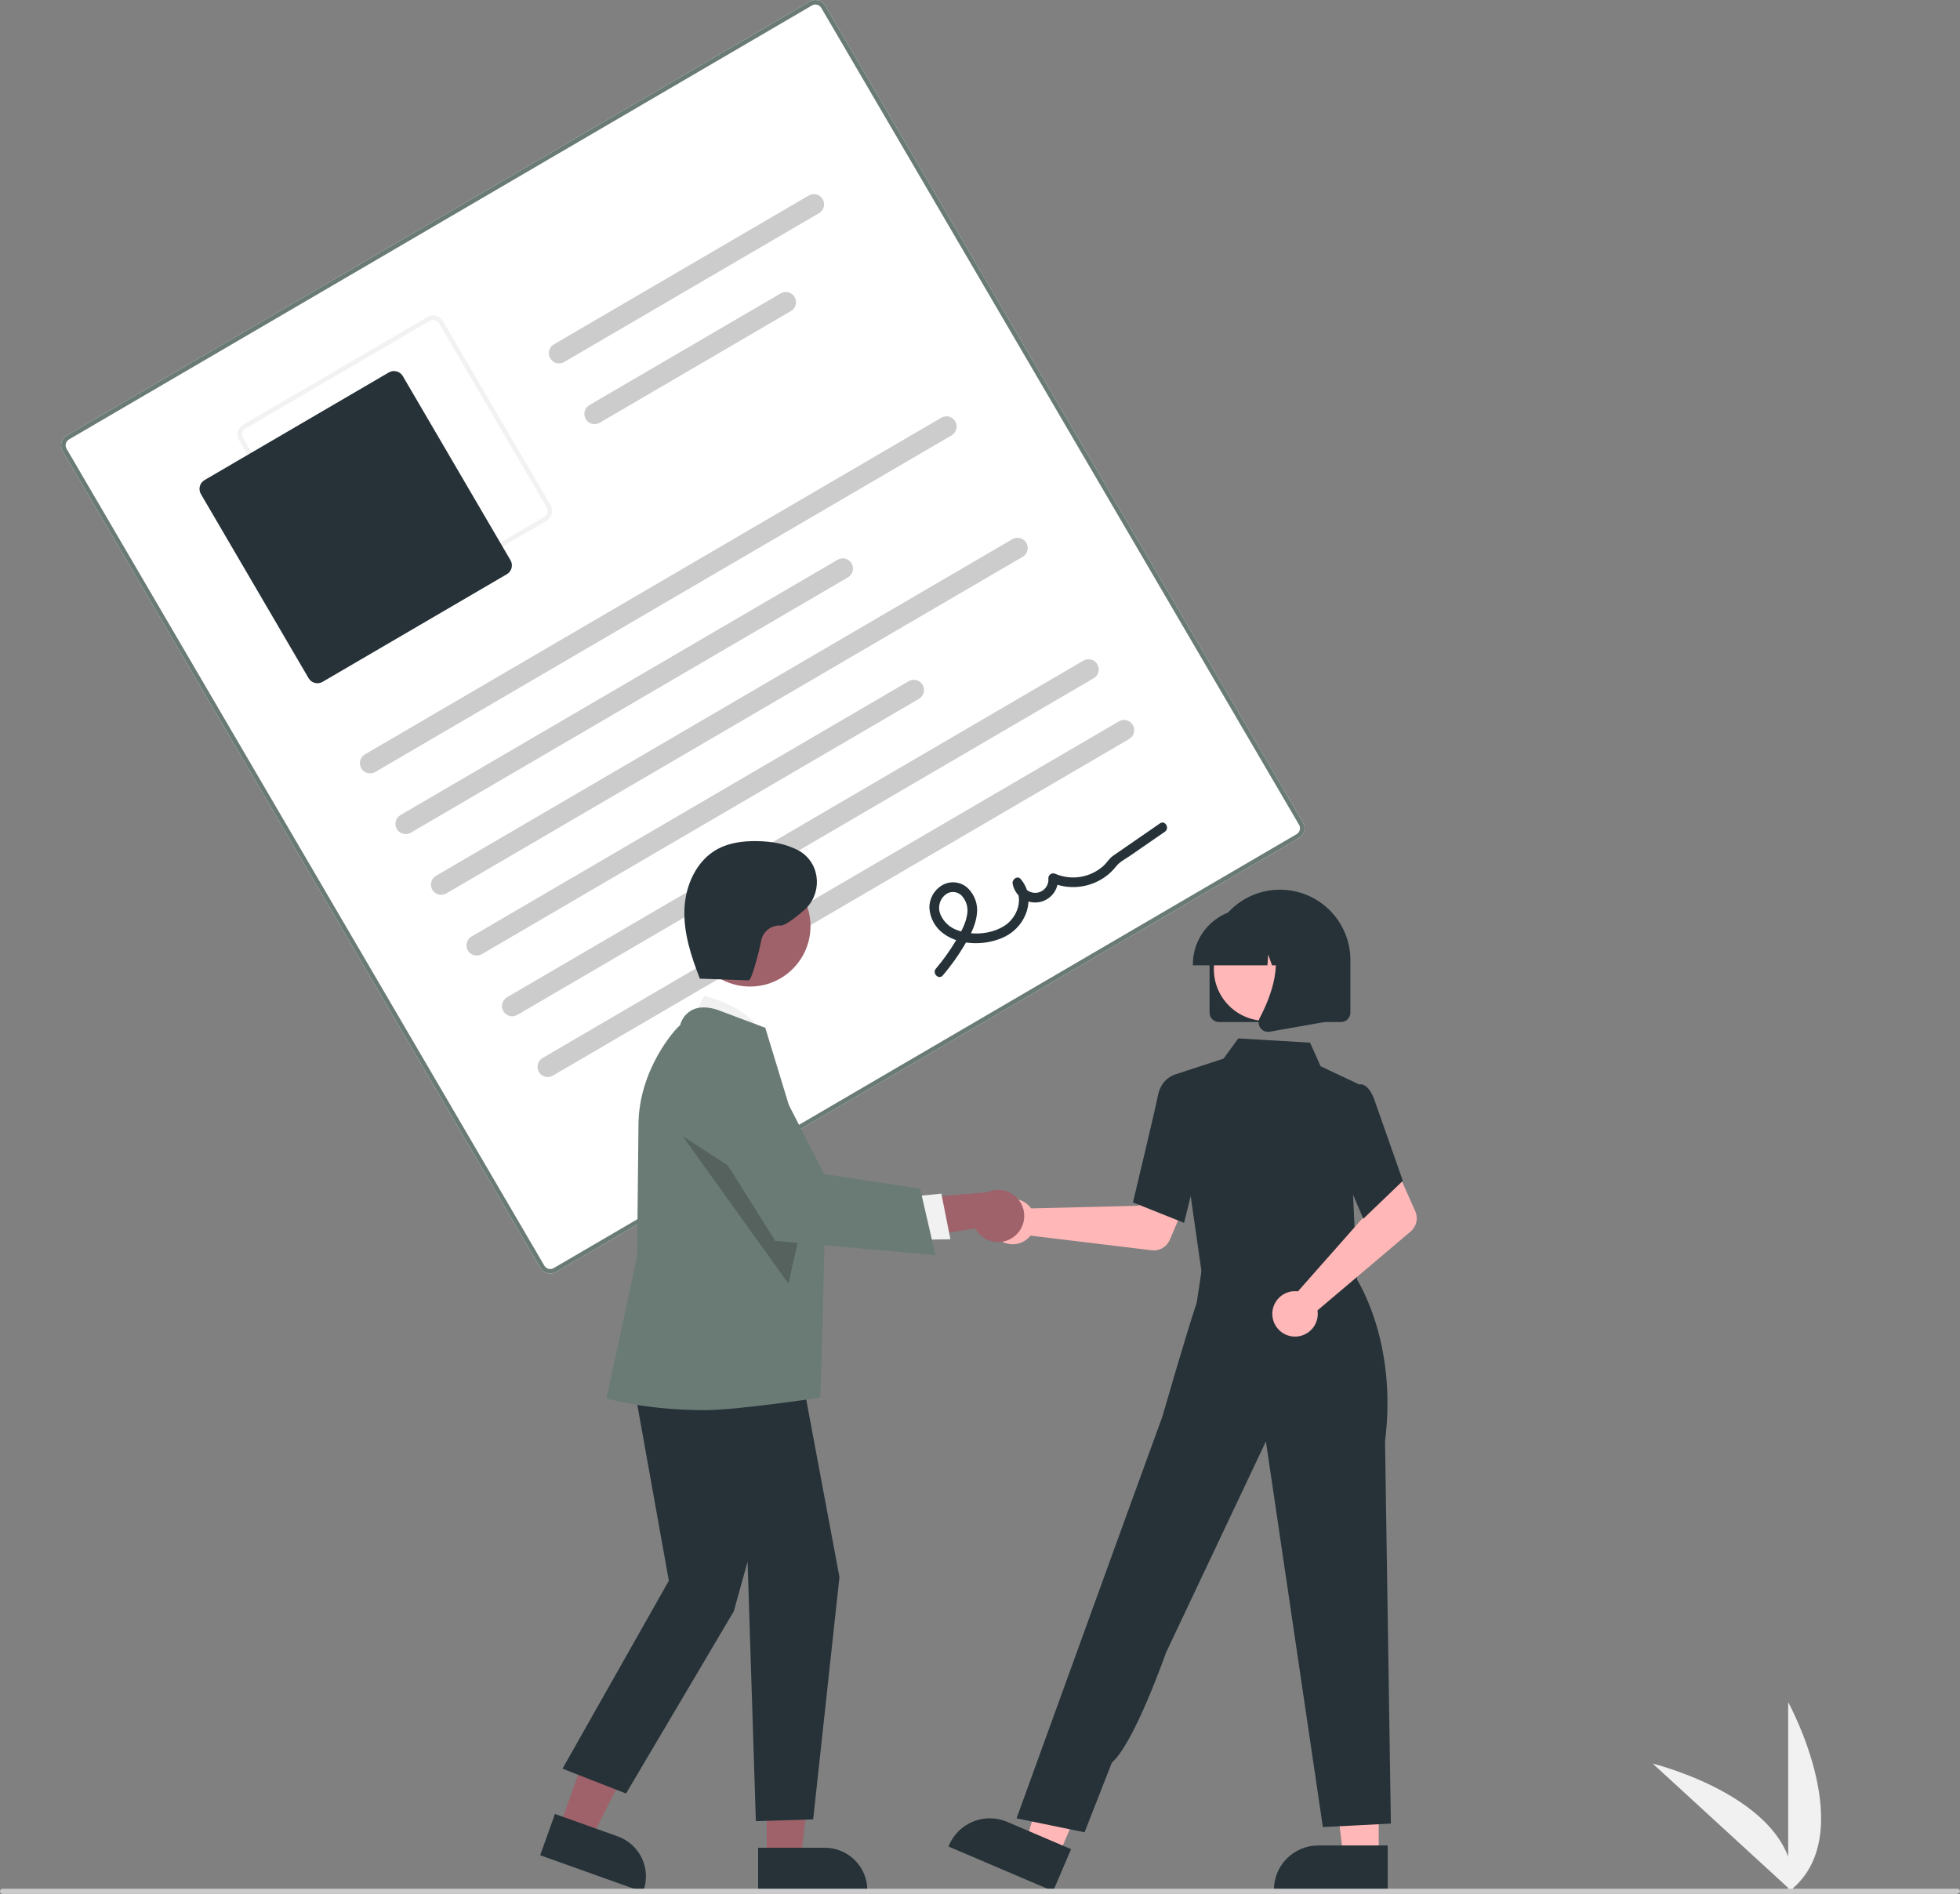 <svg width="357" height="345" viewBox="0 0 357 345" fill="none" xmlns="http://www.w3.org/2000/svg">
<rect x="0" y="0" width="357" height="345" fill="#808080" stroke="none"/>
<g clip-path="url(#clip0_744_304)">
<path d="M325.704 344.656V310.057C325.704 310.057 339.195 334.586 325.704 344.656Z" fill="#F1F1F1"/>
<path d="M326.537 344.65L301.035 321.252C301.035 321.252 328.239 327.907 326.537 344.65Z" fill="#F1F1F1"/>
<path d="M236.59 152.66L101.263 231.708C100.789 231.984 100.225 232.061 99.695 231.922C99.165 231.783 98.711 231.44 98.434 230.967L11.41 82.157C11.133 81.684 11.057 81.121 11.196 80.591C11.335 80.061 11.678 79.607 12.152 79.33L147.479 0.282C147.953 0.006 148.517 -0.071 149.047 0.068C149.577 0.207 150.031 0.551 150.308 1.023L237.332 149.833C237.608 150.306 237.685 150.87 237.546 151.4C237.407 151.93 237.063 152.383 236.59 152.66Z" fill="white"/>
<path d="M236.59 152.66L101.263 231.708C100.789 231.984 100.225 232.061 99.695 231.922C99.165 231.783 98.711 231.44 98.434 230.967L11.41 82.157C11.133 81.684 11.057 81.121 11.196 80.591C11.335 80.061 11.678 79.607 12.152 79.33L147.479 0.282C147.953 0.006 148.517 -0.071 149.047 0.068C149.577 0.207 150.031 0.551 150.308 1.023L237.332 149.833C237.608 150.306 237.685 150.87 237.546 151.4C237.407 151.93 237.063 152.383 236.59 152.66ZM12.569 80.044C12.285 80.21 12.079 80.482 11.995 80.8C11.912 81.118 11.958 81.456 12.124 81.74L99.148 230.55C99.314 230.833 99.587 231.04 99.905 231.123C100.223 231.206 100.561 231.16 100.845 230.995L236.173 151.946C236.457 151.78 236.663 151.508 236.746 151.19C236.83 150.872 236.784 150.534 236.618 150.25L149.594 1.441C149.427 1.157 149.155 0.951 148.837 0.867C148.519 0.784 148.181 0.83 147.896 0.996L12.569 80.044Z" fill="#6A7B76"/>
<path d="M99.558 94.863L65.994 114.469C65.52 114.745 64.956 114.822 64.426 114.683C63.895 114.544 63.442 114.2 63.165 113.727L43.548 80.183C43.272 79.709 43.195 79.146 43.334 78.616C43.473 78.086 43.817 77.633 44.29 77.356L77.854 57.75C78.327 57.474 78.891 57.397 79.421 57.536C79.952 57.675 80.405 58.019 80.683 58.492L100.3 92.036C100.576 92.509 100.653 93.073 100.514 93.603C100.374 94.133 100.031 94.586 99.558 94.863ZM44.707 78.069C44.423 78.236 44.217 78.507 44.133 78.826C44.05 79.144 44.096 79.482 44.262 79.766L63.879 113.31C64.045 113.594 64.317 113.8 64.636 113.883C64.954 113.967 65.292 113.921 65.576 113.755L99.14 94.15C99.424 93.983 99.63 93.711 99.714 93.393C99.797 93.075 99.751 92.737 99.585 92.453L79.968 58.909C79.802 58.625 79.53 58.419 79.212 58.335C78.894 58.252 78.555 58.298 78.271 58.464L44.707 78.069Z" fill="#F2F2F2"/>
<path d="M92.317 104.598L58.753 124.204C58.327 124.452 57.819 124.522 57.342 124.397C56.865 124.271 56.456 123.962 56.207 123.537L36.59 89.992C36.342 89.566 36.272 89.059 36.397 88.582C36.523 88.105 36.832 87.697 37.258 87.448L70.822 67.842C71.248 67.594 71.755 67.525 72.233 67.65C72.71 67.775 73.118 68.084 73.368 68.509L92.985 102.054C93.233 102.48 93.302 102.987 93.177 103.464C93.052 103.941 92.743 104.349 92.317 104.598Z" fill="#263238"/>
<path d="M173.33 79.3L68.353 140.62C67.927 140.868 67.419 140.938 66.942 140.813C66.464 140.688 66.056 140.378 65.807 139.952C65.558 139.526 65.488 139.019 65.614 138.542C65.739 138.065 66.049 137.657 66.475 137.408L171.452 76.088C171.663 75.965 171.896 75.884 172.138 75.851C172.38 75.818 172.627 75.833 172.863 75.895C173.099 75.957 173.321 76.065 173.516 76.212C173.711 76.36 173.874 76.544 173.998 76.755C174.121 76.966 174.202 77.199 174.235 77.441C174.268 77.683 174.253 77.93 174.191 78.166C174.129 78.402 174.021 78.624 173.873 78.818C173.726 79.013 173.541 79.177 173.33 79.3Z" fill="#CCCCCC"/>
<path d="M154.448 105.171L74.822 151.682C74.611 151.805 74.378 151.886 74.136 151.919C73.894 151.952 73.647 151.937 73.411 151.875C72.933 151.75 72.525 151.441 72.276 151.015C72.027 150.589 71.958 150.082 72.083 149.604C72.208 149.127 72.518 148.719 72.944 148.47L152.569 101.959C152.78 101.836 153.014 101.755 153.256 101.722C153.498 101.689 153.744 101.704 153.981 101.766C154.217 101.828 154.439 101.936 154.634 102.083C154.828 102.231 154.992 102.416 155.115 102.626C155.239 102.837 155.319 103.07 155.352 103.312C155.386 103.554 155.371 103.801 155.309 104.037C155.247 104.273 155.139 104.495 154.991 104.689C154.843 104.884 154.659 105.048 154.448 105.171Z" fill="#CCCCCC"/>
<path d="M149.182 38.827L102.764 65.941C102.337 66.19 101.83 66.259 101.352 66.134C100.875 66.009 100.467 65.699 100.218 65.273C99.969 64.848 99.899 64.34 100.024 63.863C100.149 63.386 100.459 62.978 100.885 62.729L147.304 35.615C147.73 35.366 148.238 35.296 148.715 35.422C148.951 35.483 149.173 35.591 149.368 35.739C149.563 35.887 149.726 36.071 149.85 36.282C149.973 36.493 150.054 36.726 150.087 36.968C150.12 37.21 150.105 37.456 150.043 37.693C149.981 37.929 149.873 38.151 149.725 38.345C149.578 38.54 149.393 38.703 149.182 38.827Z" fill="#CCCCCC"/>
<path d="M144.067 56.656L109.233 77.003C109.022 77.127 108.789 77.207 108.546 77.24C108.304 77.273 108.058 77.259 107.822 77.197C107.585 77.135 107.363 77.027 107.169 76.879C106.974 76.731 106.81 76.547 106.687 76.336C106.564 76.125 106.483 75.892 106.45 75.65C106.417 75.408 106.431 75.162 106.493 74.926C106.555 74.689 106.663 74.468 106.811 74.273C106.959 74.079 107.144 73.915 107.355 73.792L142.189 53.444C142.615 53.195 143.122 53.126 143.6 53.251C144.077 53.376 144.485 53.686 144.734 54.112C144.984 54.538 145.053 55.045 144.928 55.522C144.803 55.999 144.493 56.407 144.067 56.656Z" fill="#CCCCCC"/>
<path d="M186.269 101.425L81.292 162.745C80.866 162.994 80.358 163.063 79.881 162.938C79.403 162.813 78.995 162.503 78.746 162.077C78.497 161.651 78.427 161.144 78.553 160.667C78.678 160.19 78.987 159.782 79.414 159.533L184.391 98.213C184.817 97.964 185.324 97.895 185.802 98.02C186.279 98.145 186.688 98.455 186.937 98.88C187.186 99.306 187.255 99.814 187.13 100.291C187.005 100.768 186.695 101.176 186.269 101.425Z" fill="#CCCCCC"/>
<path d="M167.387 127.296L87.761 173.807C87.55 173.931 87.317 174.011 87.075 174.044C86.833 174.077 86.586 174.063 86.35 174.001C86.114 173.939 85.892 173.831 85.697 173.683C85.502 173.535 85.339 173.351 85.215 173.14C85.092 172.929 85.011 172.696 84.978 172.454C84.945 172.212 84.96 171.966 85.022 171.73C85.084 171.493 85.192 171.272 85.34 171.077C85.487 170.882 85.672 170.719 85.883 170.596L165.508 124.084C165.719 123.961 165.953 123.881 166.195 123.847C166.437 123.814 166.683 123.829 166.92 123.891C167.156 123.953 167.378 124.061 167.573 124.209C167.767 124.356 167.931 124.541 168.054 124.752C168.178 124.963 168.258 125.196 168.291 125.438C168.325 125.68 168.31 125.926 168.248 126.162C168.186 126.398 168.078 126.62 167.93 126.815C167.782 127.009 167.598 127.173 167.387 127.296Z" fill="#CCCCCC"/>
<path d="M199.207 123.55L94.23 184.87C94.019 184.993 93.786 185.074 93.544 185.107C93.302 185.14 93.056 185.125 92.819 185.063C92.583 185.001 92.361 184.893 92.166 184.746C91.972 184.598 91.808 184.413 91.684 184.203C91.561 183.992 91.481 183.759 91.447 183.517C91.414 183.275 91.429 183.028 91.491 182.792C91.553 182.556 91.661 182.334 91.809 182.14C91.957 181.945 92.141 181.781 92.352 181.658L197.329 120.338C197.54 120.215 197.773 120.135 198.016 120.101C198.258 120.068 198.504 120.083 198.74 120.145C198.977 120.207 199.199 120.315 199.393 120.463C199.588 120.61 199.752 120.795 199.875 121.006C199.998 121.217 200.079 121.45 200.112 121.692C200.145 121.934 200.131 122.18 200.069 122.416C200.007 122.652 199.899 122.874 199.751 123.069C199.603 123.263 199.418 123.427 199.207 123.55Z" fill="#CCCCCC"/>
<path d="M205.677 134.613L100.7 195.932C100.489 196.056 100.256 196.136 100.014 196.169C99.772 196.202 99.525 196.188 99.289 196.126C99.052 196.064 98.831 195.956 98.636 195.808C98.441 195.661 98.278 195.476 98.154 195.265C98.031 195.054 97.95 194.821 97.917 194.579C97.884 194.337 97.899 194.091 97.961 193.855C98.023 193.618 98.131 193.397 98.278 193.202C98.426 193.007 98.611 192.844 98.822 192.721L203.799 131.401C204.01 131.278 204.243 131.197 204.485 131.164C204.727 131.131 204.974 131.146 205.21 131.208C205.447 131.27 205.668 131.377 205.863 131.525C206.058 131.673 206.221 131.857 206.345 132.068C206.468 132.279 206.549 132.512 206.582 132.754C206.615 132.996 206.6 133.242 206.538 133.479C206.476 133.715 206.368 133.937 206.221 134.131C206.073 134.326 205.888 134.489 205.677 134.613Z" fill="#CCCCCC"/>
<path d="M171.729 177.678C173.188 175.961 174.501 174.126 175.654 172.192C176.689 170.447 177.704 168.581 177.932 166.534C178.048 165.663 177.957 164.776 177.666 163.946C177.376 163.116 176.893 162.367 176.257 161.758C175.643 161.193 174.865 160.837 174.035 160.743C173.205 160.648 172.367 160.82 171.641 161.234C170.907 161.655 170.3 162.267 169.886 163.004C169.471 163.742 169.263 164.578 169.285 165.424C169.345 166.355 169.614 167.261 170.073 168.073C170.531 168.886 171.168 169.585 171.934 170.117C175.037 172.364 179.883 172.247 183.19 170.537C186.915 168.611 188.84 163.573 185.914 160.124C185.305 159.406 184.292 160.208 184.444 160.982C184.638 162.027 185.223 162.959 186.081 163.587C186.939 164.216 188.004 164.493 189.06 164.363C190.116 164.232 191.082 163.704 191.761 162.886C192.44 162.068 192.78 161.021 192.713 159.96L191.398 160.729C193.011 161.443 194.783 161.72 196.537 161.532C198.291 161.344 199.965 160.697 201.389 159.658C202.094 159.146 202.723 158.538 203.259 157.852C203.903 157.012 204.985 156.469 205.861 155.865L212.173 151.506C213.102 150.864 212.219 149.336 211.283 149.983L205.566 153.931C204.613 154.589 203.654 155.238 202.707 155.905C202.031 156.381 201.614 157.15 200.998 157.715C199.832 158.764 198.392 159.459 196.845 159.72C195.299 159.982 193.71 159.799 192.264 159.192C192.129 159.12 191.978 159.083 191.825 159.086C191.672 159.088 191.522 159.13 191.39 159.207C191.258 159.285 191.148 159.394 191.071 159.526C190.993 159.658 190.951 159.808 190.948 159.96C191.018 160.593 190.835 161.228 190.438 161.727C190.041 162.225 189.464 162.547 188.831 162.622C188.198 162.697 187.561 162.519 187.059 162.127C186.557 161.735 186.231 161.16 186.15 160.528L184.681 161.387C186.569 163.612 185.312 167.024 183.137 168.517C180.704 170.187 177.11 170.476 174.369 169.439C173.696 169.207 173.078 168.84 172.554 168.359C172.03 167.879 171.611 167.295 171.323 166.646C171.055 166.058 170.979 165.402 171.105 164.77C171.23 164.137 171.551 163.56 172.022 163.119C172.43 162.716 172.979 162.487 173.553 162.481C174.127 162.475 174.681 162.692 175.098 163.086C175.552 163.55 175.885 164.117 176.068 164.739C176.251 165.361 176.278 166.019 176.146 166.654C175.863 168.421 174.886 170.05 173.977 171.56C172.939 173.279 171.765 174.913 170.466 176.446C169.738 177.307 170.994 178.548 171.729 177.678Z" fill="#263238"/>
<path d="M187.397 219.614C187.549 219.77 187.689 219.938 187.815 220.116L207.363 219.638L209.643 215.474L216.382 218.092L213.062 225.857C212.794 226.484 212.329 227.008 211.738 227.348C211.147 227.689 210.461 227.83 209.783 227.748L187.697 225.081C187.176 225.74 186.467 226.225 185.663 226.472C184.86 226.718 184 226.714 183.199 226.46C182.398 226.207 181.693 225.715 181.178 225.051C180.663 224.387 180.363 223.582 180.317 222.744C180.271 221.905 180.481 221.072 180.92 220.356C181.36 219.64 182.007 219.074 182.775 218.734C183.544 218.394 184.398 218.297 185.223 218.454C186.049 218.611 186.807 219.015 187.397 219.614Z" fill="#FFB7B7"/>
<path d="M251.122 338.262H244.694L241.636 313.484L251.123 313.485L251.122 338.262Z" fill="#FFB7B7"/>
<path d="M252.761 344.49L232.036 344.489V344.227C232.036 342.089 232.886 340.038 234.399 338.526C235.911 337.014 237.963 336.165 240.102 336.165H240.103L252.761 336.165L252.761 344.49Z" fill="#263238"/>
<path d="M192.757 338.12L186.847 335.596L193.774 311.61L202.497 315.334L192.757 338.12Z" fill="#FFB7B7"/>
<path d="M191.817 344.49L172.758 336.352L172.861 336.111C173.702 334.145 175.289 332.593 177.275 331.797C179.26 331 181.481 331.025 183.448 331.864L183.449 331.865L195.089 336.835L191.817 344.49Z" fill="#263238"/>
<path d="M219.879 224.981L219.414 232.509L233.001 233.962L247.217 235.482L243.032 224.052L219.879 224.981Z" fill="#FFB7B7"/>
<path d="M218.987 232.606L213.708 195.832L222.857 192.836L225.544 189.153L238.619 189.926L240.539 194.224L247.511 197.516L246.439 217.404L247.221 234.04L218.987 232.606Z" fill="#263238"/>
<path d="M215.665 222.751L206.359 219.03L206.399 218.865C206.439 218.698 210.399 202.157 210.925 199.499C211.473 196.73 213.474 195.965 213.559 195.933L213.622 195.911L217.304 197.031L218.921 209.731L215.665 222.751Z" fill="#263238"/>
<path d="M197.544 333.765L185.158 331.226L204.955 276.629L211.731 258.007C211.731 258.007 216.028 243.075 217.97 237.297L219.142 229.544L246.88 232.613C246.88 232.613 254.627 243.984 252.273 262.517L253.338 332.178L240.951 332.813L230.576 262.556L212.366 301.07C212.366 301.07 206.627 317.506 202.52 321.068L197.544 333.765Z" fill="#263238"/>
<path d="M235.756 235.198C235.974 235.193 236.192 235.205 236.408 235.234L249.349 220.583L247.843 216.08L254.346 212.922L257.786 220.634C258.064 221.257 258.132 221.954 257.98 222.619C257.829 223.284 257.465 223.882 256.944 224.323L239.972 238.696C240.101 239.526 239.975 240.376 239.609 241.132C239.243 241.888 238.656 242.516 237.925 242.93C237.194 243.345 236.354 243.527 235.517 243.453C234.68 243.379 233.885 243.052 233.238 242.516C232.592 241.979 232.124 241.259 231.897 240.45C231.67 239.641 231.695 238.782 231.968 237.988C232.241 237.194 232.75 236.501 233.427 236.003C234.103 235.505 234.916 235.224 235.756 235.198Z" fill="#FFB7B7"/>
<path d="M248.316 222.009L242.918 209.319L245.023 200.48L247.292 197.615C247.458 197.544 247.637 197.509 247.818 197.51C247.998 197.512 248.177 197.551 248.342 197.625C249.178 197.962 249.891 198.993 250.459 200.691L255.518 215.092L248.316 222.009Z" fill="#263238"/>
<path d="M220.31 184.451V174.884C220.31 171.484 221.662 168.223 224.067 165.819C226.473 163.415 229.735 162.064 233.137 162.064C236.539 162.064 239.802 163.415 242.208 165.819C244.613 168.223 245.965 171.484 245.965 174.884V184.451C245.964 184.907 245.782 185.345 245.459 185.668C245.136 185.991 244.698 186.172 244.242 186.173H222.033C221.576 186.172 221.138 185.991 220.815 185.668C220.492 185.345 220.311 184.907 220.31 184.451Z" fill="#263238"/>
<path d="M230.501 185.95C235.695 185.95 239.906 181.742 239.906 176.551C239.906 171.36 235.695 167.152 230.501 167.152C225.307 167.152 221.097 171.36 221.097 176.551C221.097 181.742 225.307 185.95 230.501 185.95Z" fill="#FFB7B7"/>
<path d="M217.275 175.649C217.278 172.961 218.348 170.383 220.251 168.482C222.153 166.581 224.732 165.511 227.422 165.508H229.337C232.027 165.511 234.606 166.581 236.509 168.482C238.411 170.383 239.481 172.961 239.484 175.649V175.84H235.438L234.058 171.979L233.782 175.84H231.691L230.995 173.892L230.855 175.84H217.275L217.275 175.649Z" fill="#263238"/>
<path d="M229.576 187.249C229.386 186.992 229.272 186.686 229.248 186.368C229.225 186.049 229.291 185.73 229.441 185.447C231.47 181.591 234.31 174.464 230.54 170.07L230.269 169.754H241.215V186.178L231.271 187.932C231.17 187.95 231.068 187.959 230.966 187.959C230.695 187.959 230.427 187.894 230.185 187.771C229.944 187.648 229.735 187.469 229.576 187.249Z" fill="#263238"/>
<path d="M101.886 332.85L107.694 334.925L118.466 313.52L109.893 310.458L101.886 332.85Z" fill="#9F616A"/>
<path d="M98.392 337.949L101.082 330.426L112.522 334.512C114.454 335.204 116.032 336.634 116.91 338.489C117.789 340.343 117.895 342.469 117.207 344.402L117.122 344.639L98.392 337.949Z" fill="#263238"/>
<path d="M139.659 338.592L145.827 338.592L148.762 314.813L139.658 314.813L139.659 338.592Z" fill="#9F616A"/>
<path d="M138.085 336.58L150.234 336.579H150.234C151.251 336.579 152.258 336.779 153.197 337.168C154.136 337.557 154.99 338.127 155.709 338.845C156.427 339.564 156.998 340.417 157.387 341.356C157.776 342.294 157.976 343.3 157.976 344.316V344.568L138.086 344.569L138.085 336.58Z" fill="#263238"/>
<path d="M125.6 186.671L128.283 181.373C128.283 181.373 138.277 183.875 139.185 189.664L125.6 186.671Z" fill="#F1F1F1"/>
<path d="M114.531 247.249L121.826 287.937L102.455 322.176L114.027 326.702L133.651 293.513L136.167 284.461L137.676 331.731L148.113 331.414L152.898 287.276L145.223 246.243L114.531 247.249Z" fill="#263238"/>
<path d="M128.38 256.868C117.662 256.868 110.857 254.819 110.705 254.786L110.458 254.734L116.041 228.866L116.292 205.005C116.292 194.894 122.951 187.439 123.875 186.751C124.03 186.137 124.318 185.565 124.718 185.074C125.118 184.583 125.62 184.185 126.19 183.908C128.411 182.9 131.125 184.109 131.239 184.161L139.386 187.214L139.424 187.327C139.522 187.616 150.252 222.821 150.252 222.821C150.252 222.821 149.603 253.581 149.377 254.589C149.377 254.589 134.335 256.868 128.38 256.868Z" fill="#6A7B76"/>
<path d="M136.616 179.705C142.697 179.705 147.626 174.778 147.626 168.7C147.626 162.623 142.697 157.696 136.616 157.696C130.535 157.696 125.605 162.623 125.605 168.7C125.605 174.778 130.535 179.705 136.616 179.705Z" fill="#9F616A"/>
<path opacity="0.2" d="M124.339 206.957L143.602 233.817L146.447 221.274L124.339 206.957Z" fill="black"/>
<path d="M184.732 225.233C184.191 225.661 183.561 225.966 182.889 226.125C182.217 226.284 181.518 226.293 180.842 226.153C180.165 226.013 179.528 225.727 178.974 225.314C178.421 224.901 177.965 224.371 177.638 223.763L161.058 226.415L164.65 218.468L179.844 217.168C180.903 216.687 182.101 216.611 183.212 216.954C184.323 217.297 185.27 218.036 185.873 219.03C186.475 220.024 186.692 221.205 186.482 222.348C186.272 223.491 185.649 224.518 184.732 225.233Z" fill="#9F616A"/>
<path d="M165.503 218.016L171.461 217.432L173.112 225.737L165.615 225.87L165.503 218.016Z" fill="#F1F1F1"/>
<path d="M170.387 228.631L141.21 226.035L126.477 202.618L126.432 202.411C126.014 200.499 126.307 198.499 127.256 196.786C128.205 195.073 129.745 193.764 131.589 193.103C133.433 192.442 135.455 192.474 137.277 193.194C139.099 193.913 140.597 195.271 141.49 197.014L150.139 213.873L167.593 216.51L170.387 228.631Z" fill="#6A7B76"/>
<path d="M127.237 178.255L136.376 178.582C136.933 178.602 138.445 172.594 138.643 171.347C138.799 170.536 139.246 169.809 139.899 169.303C140.553 168.796 141.368 168.545 142.193 168.595C142.878 168.66 144.603 167.383 146.383 165.87C149.762 162.999 149.586 157.606 145.874 155.179C145.773 155.113 145.673 155.052 145.575 154.998C143.233 153.687 140.494 153.248 137.81 153.214C135.377 153.184 132.875 153.49 130.732 154.64C126.89 156.704 124.845 161.212 124.665 165.568C124.485 169.924 125.883 174.183 127.468 178.244" fill="#263238"/>
<path d="M356.331 345H0.479C0.352 345 0.23 344.95 0.14 344.86C0.05 344.77 0 344.649 0 344.522C0 344.395 0.05 344.273 0.14 344.184C0.23 344.094 0.352 344.043 0.479 344.043H356.521C356.648 344.043 356.77 344.094 356.86 344.184C356.95 344.273 357 344.395 357 344.522C357 344.786 356.595 345 356.331 345Z" fill="#CBCBCB"/>
</g>
<defs>
<clipPath id="clip0_744_304">
<rect width="357" height="345" fill="white"/>
</clipPath>
</defs>
</svg>
